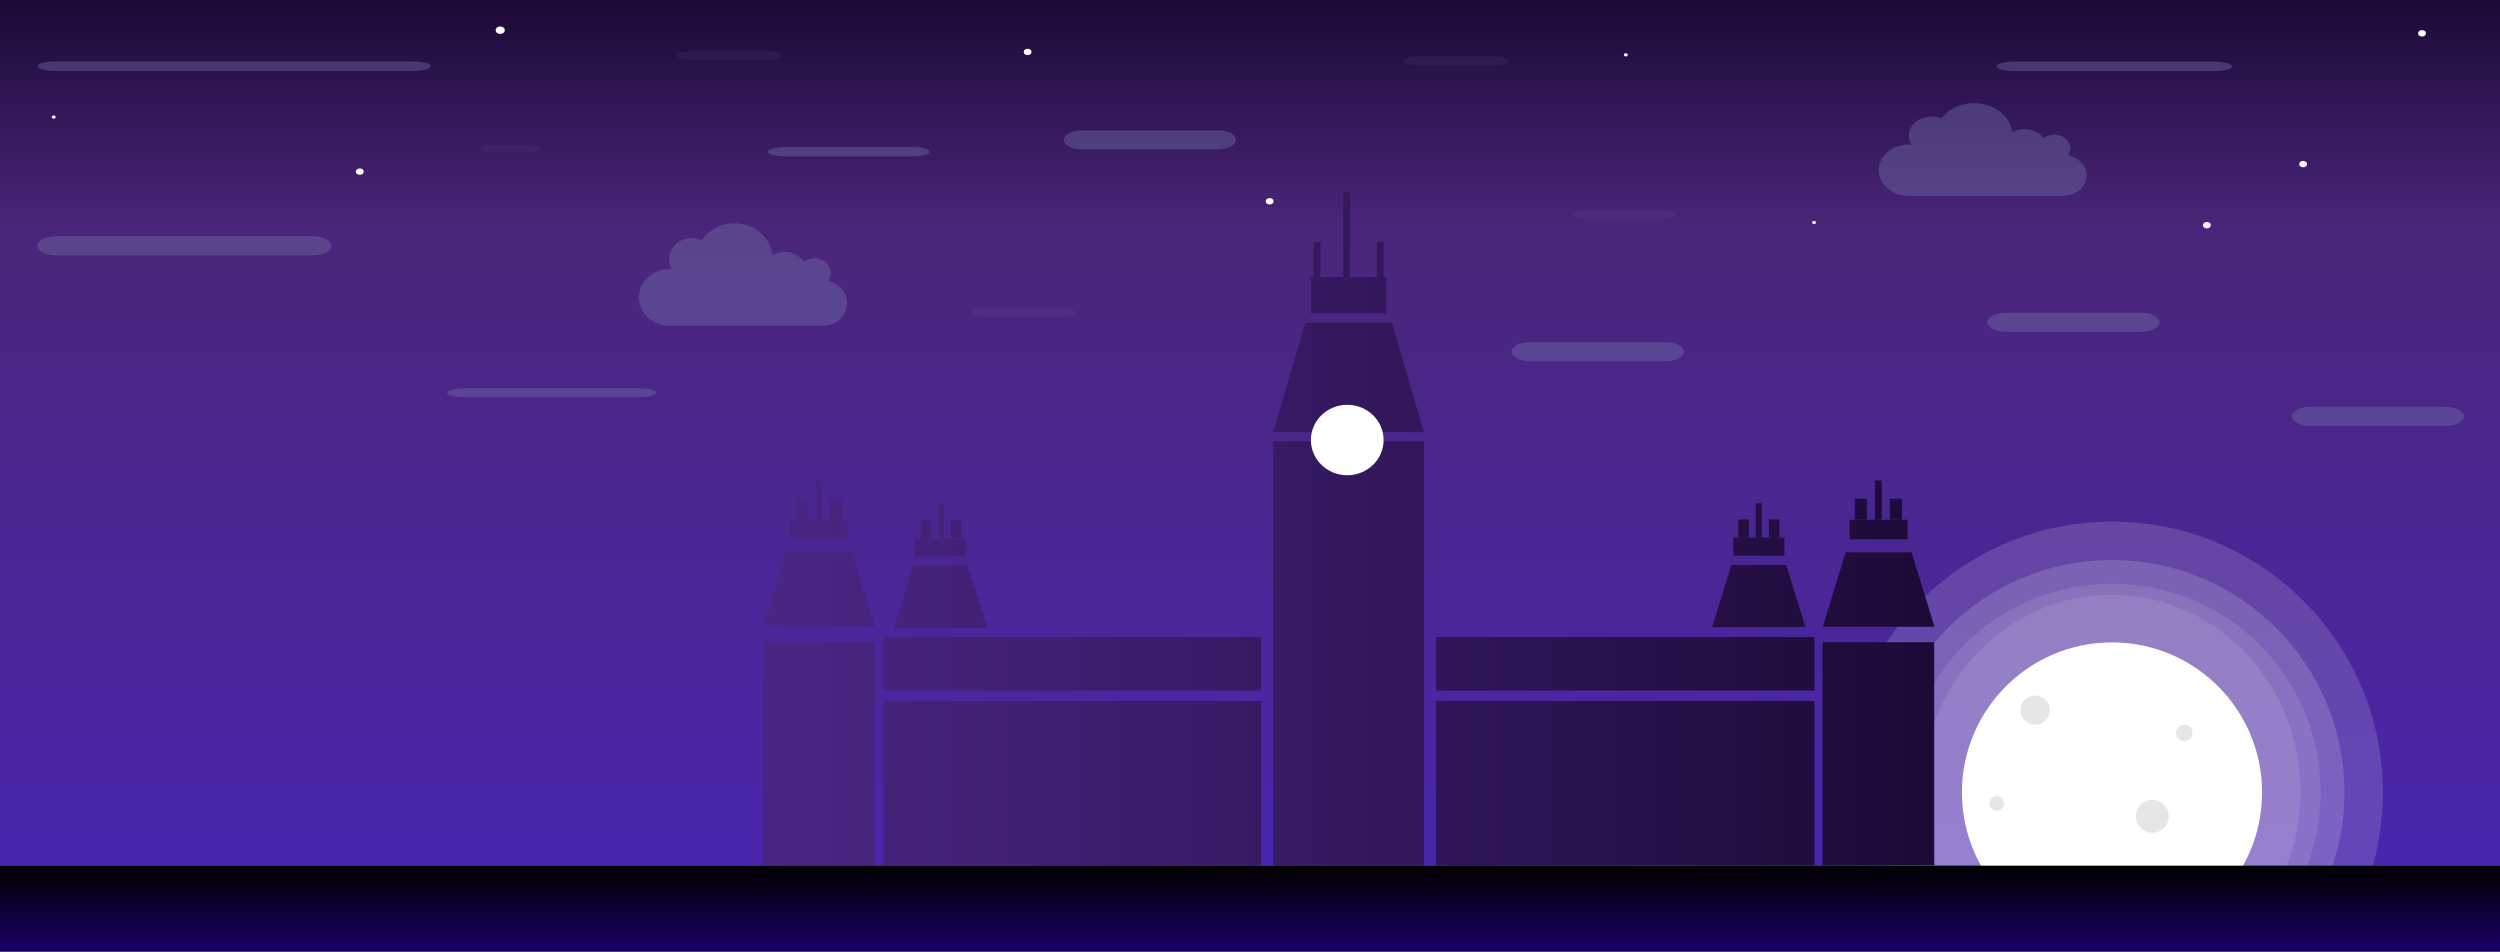 <!--?xml version="1.0" encoding="utf-8"?-->
<!-- Generator: Adobe Illustrator 26.0.1, SVG Export Plug-In . SVG Version: 6.00 Build 0)  -->
<svg version="1.1" xmlns="http://www.w3.org/2000/svg" xmlns:xlink="http://www.w3.org/1999/xlink" x="0px" y="0px" viewBox="0 0 1366 520" style="enable-background:new 0 0 1366 520;" xml:space="preserve" width="1366" height="520">
<rect x="0" y="0" width="1366" height="520" fill="#808080" stroke="none"/>
<style type="text/css">
	.st0{fill:url(#SVGID_1_);}
	.st1{fill:#FFFFFF;}
	.st2{
		opacity:0.4;
		fill:#7373A7;
		  position: relative;
  animation-name: example;
  animation-duration: 4s;
  animation-iteration-count: infinite;
	}
	
	.st3{opacity:0.1;}
	.st4{fill:#7373A7;}
	.st5{opacity:0.4;}
	
		.st6{opacity:0.15;clip-path:url(#SVGID_00000008121903344312246290000008871843032060603271_);fill:url(#SVGID_00000123433702885932707870000001092587379573452973_);}
	
		.st7{opacity:0.15;clip-path:url(#SVGID_00000008121903344312246290000008871843032060603271_);fill:url(#SVGID_00000065035783880169344950000002378586055575616435_);}
	
		.st8{opacity:0.1;clip-path:url(#SVGID_00000008121903344312246290000008871843032060603271_);fill:url(#SVGID_00000168096563535484579180000002060362912235435429_);}
	
		.st9{opacity:0.1;clip-path:url(#SVGID_00000008121903344312246290000008871843032060603271_);fill:url(#SVGID_00000171698133070635008960000018196144080368515718_);}
	.st10{fill:url(#SVGID_00000106122152181815673880000011026761723208719007_);}
	.st11{fill:#E6E6E6;}
	.st12{fill:url(#SVGID_00000035514243385028966960000005011210704760746655_);}
	.st13{fill:url(#SVGID_00000095317195282493538940000009903016251262868865_);}
	.st14{fill:url(#SVGID_00000013896317401169498900000003847525411719796894_);}
	.st15{fill:url(#SVGID_00000095319912993051136250000000662334626813287346_);}
	.st16{fill:url(#SVGID_00000158728102848182822040000010956438616424504492_);}
	.st17{fill:url(#SVGID_00000171706344063324950800000016480052603416581811_);}
	.st18{fill:url(#SVGID_00000150087783932454911300000003433175421137752744_);}
	.st19{fill:url(#SVGID_00000106863474011238187730000001889771754325018789_);}
	.st20{fill:url(#SVGID_00000132777148850406330270000016347477330560608145_);}
	.st21{fill:url(#SVGID_00000093152927844649021700000018178639877654928779_);}
	.st22{fill:url(#SVGID_00000051354795583718848450000017134168336863378074_);}
	.st23{fill:url(#SVGID_00000098938334256791274320000003341707848395519167_);}
	.st24{fill:url(#SVGID_00000003069364536643152490000016437471157879766196_);}
	.st25{fill:url(#SVGID_00000032610042346636841940000008647618818522138800_);}
	.st26{fill:url(#SVGID_00000039119948521636607680000017290867892123179411_);}
	.st27{fill:url(#SVGID_00000017474582234954505130000009795374757516934799_);}
	.st28{fill:url(#SVGID_00000104687725775040850710000003684751399384565129_);}
	.st29{fill:url(#SVGID_00000180365743812050887970000009672632399352557487_);}
	.st30{fill:url(#SVGID_00000161632671840681531410000009817355894285573533_);}
	.st31{fill:url(#SVGID_00000003795472761783197850000011576769388674551702_);}
	.st32{fill:url(#SVGID_00000169542067747987997620000013262577904540933787_);}
	.st33{fill:url(#SVGID_00000009570992561627410510000009068360442903517882_);}
	.st34{fill:url(#SVGID_00000059270345695476678420000017665117118916816292_);}
	.st35{fill:url(#SVGID_00000140736610769763781460000000677907185630893202_);}
	.st36{fill:url(#SVGID_00000021105048422427878550000000586429034897464974_);}
	.st37{fill:url(#SVGID_00000167359862616430567430000010881775887118044041_);}
	.st38{fill:url(#SVGID_00000142860428430837298640000000004289440846824638_);}
	.st39{fill:url(#SVGID_00000148642776110252904440000011628285738594022049_);}
	.st40{fill:url(#SVGID_00000053544168177588251970000007228115220528287108_);}
	.st41{fill:url(#SVGID_00000097477089909227452490000016079673379524336788_);}
	.st42{fill:url(#SVGID_00000138570979174152050340000012841328492175646861_);}
	.st43{fill:url(#SVGID_00000111180473835659824160000013737476601182439061_);}
	.st44{fill:url(#SVGID_00000157279735145434686970000013708868740762772116_);}

	
</style>
<g id="Layer_1">
	<g>
		<linearGradient id="SVGID_1_" gradientUnits="userSpaceOnUse" x1="683" y1="473" x2="683" y2="-9.094947e-13">
			<stop offset="0" style="stop-color:#4A26AE"></stop>
			<stop offset="0.735" style="stop-color:#4A267A"></stop>
			<stop offset="1" style="stop-color:#1C0936"></stop>
		</linearGradient>
		<rect class="st0 svg-elem-1" width="1366" height="473"></rect>
	</g>
	<ellipse class="st1 svg-elem-2" cx="29.35" cy="63.97" rx="1.06" ry="0.87"></ellipse>
	<ellipse class="st1 svg-elem-3" cx="196.59" cy="93.78" rx="2.12" ry="1.74"></ellipse>
	<ellipse class="st1 svg-elem-4" cx="273.32" cy="16.5" rx="2.48" ry="2.03"></ellipse>
	<ellipse class="st1 svg-elem-5" cx="1323.39" cy="18.2" rx="2.12" ry="1.74"></ellipse>
	<ellipse class="st1 svg-elem-6" cx="991.2" cy="121.59" rx="1.06" ry="0.87"></ellipse>
	<ellipse class="st1 svg-elem-7" cx="561.5" cy="28.37" rx="2.12" ry="1.74"></ellipse>
	<ellipse class="st1 svg-elem-8" cx="693.74" cy="109.99" rx="2.12" ry="1.74"></ellipse>
	<ellipse class="st1 svg-elem-9" cx="888.33" cy="29.97" rx="1.06" ry="0.87"></ellipse>
	<ellipse class="st1 svg-elem-10" cx="1258.42" cy="89.67" rx="2.12" ry="1.74"></ellipse>
	<ellipse class="st1 svg-elem-11" cx="1205.84" cy="123.04" rx="2.12" ry="1.74"></ellipse>
</g>
<g id="Layer_7">
	<path class="st2 svg-elem-12" d="M452.58,153.55c0.84-1.26,1.32-2.74,1.32-4.33c0-4.52-3.9-8.18-8.71-8.18c-2.26,0-4.32,0.81-5.87,2.13
		c-2.17-3.31-6.06-5.52-10.51-5.52c-2.47,0-4.77,0.68-6.7,1.86c-1.15-9.85-10.04-17.52-20.84-17.52c-7.53,0-14.13,3.73-17.83,9.32
		c-1.65-0.77-3.52-1.21-5.49-1.21c-6.81,0-12.32,5.18-12.32,11.57c0,1.94,0.51,3.78,1.41,5.38c-0.47-0.04-0.94-0.06-1.41-0.06
		c-9.12,0-16.51,6.94-16.51,15.5c0,8.56,7.39,15.5,16.51,15.5c9.12,0,76.73,0,84.01,0s13.18-5.54,13.18-12.38
		C462.84,159.73,458.45,154.8,452.58,153.55z"></path>
	<path class="st2 svg-elem-13" d="M1129.94,84.9c0.84-1.13,1.32-2.48,1.32-3.91c0-4.08-3.9-7.4-8.71-7.4c-2.26,0-4.32,0.73-5.87,1.93
		c-2.17-2.99-6.06-4.99-10.51-4.99c-2.47,0-4.77,0.62-6.7,1.68c-1.15-8.91-10.04-15.84-20.84-15.84c-7.53,0-14.13,3.37-17.83,8.43
		c-1.65-0.7-3.52-1.09-5.49-1.09c-6.81,0-12.32,4.68-12.32,10.46c0,1.76,0.51,3.41,1.41,4.87c-0.47-0.03-0.94-0.05-1.41-0.05
		c-9.12,0-16.51,6.27-16.51,14.01c0,7.74,7.39,14.01,16.51,14.01c9.12,0,76.73,0,84.01,0c7.28,0,13.18-5.01,13.18-11.19
		C1140.2,90.48,1135.81,86.03,1129.94,84.9z"></path>
	<g class="st3">
		<path class="st4 svg-elem-14" d="M916.2,117.12c0,1.43-4.5,2.6-10,2.6h-37.28c-5.5,0-10-1.17-10-2.6c0-1.43,4.5-2.6,10-2.6h37.28
			C911.7,114.51,916.2,115.68,916.2,117.12z"></path>
	</g>
	<g class="st3">
		<path class="st4 svg-elem-15" d="M824.28,33.29c0,1.43-4.5,2.6-10,2.6H777c-5.5,0-10-1.17-10-2.6s4.5-2.6,10-2.6h37.28
			C819.78,30.68,824.28,31.85,824.28,33.29z"></path>
	</g>
	<g class="st5">
		<path class="st4 svg-elem-16" d="M1179.93,176.09c0,2.87-4.5,5.21-10,5.21h-74.05c-5.5,0-10-2.34-10-5.21c0-2.87,4.5-5.21,10-5.21h74.05
			C1175.43,170.88,1179.93,173.22,1179.93,176.09z"></path>
	</g>
	<g class="st5">
		<path class="st4 svg-elem-17" d="M675.35,76.41c0,2.87-4.5,5.21-10,5.21H591.3c-5.5,0-10-2.34-10-5.21s4.5-5.21,10-5.21h74.05
			C670.85,71.2,675.35,73.55,675.35,76.41z"></path>
	</g>
	<g class="st5">
		<path class="st4 svg-elem-18" d="M920.04,192.19c0,2.87-4.5,5.21-10,5.21h-74.05c-5.5,0-10-2.34-10-5.21c0-2.87,4.5-5.21,10-5.21h74.05
			C915.54,186.98,920.04,189.32,920.04,192.19z"></path>
	</g>
	<g class="st3">
		<path class="st4 svg-elem-19" d="M587.87,170.75c0,1.43-4.5,2.6-10,2.6h-37.28c-5.5,0-10-1.17-10-2.6c0-1.43,4.5-2.6,10-2.6h37.28
			C583.37,168.14,587.87,169.32,587.87,170.75z"></path>
	</g>
	<g class="st3">
		<path class="st4 svg-elem-20" d="M295.6,81.33c0,1.11-4.5,2.03-10,2.03h-13.94c-5.5,0-10-0.91-10-2.03c0-1.11,4.5-2.03,10-2.03h13.94
			C291.1,79.31,295.6,80.22,295.6,81.33z"></path>
	</g>
	<g class="st3">
		<path class="st4 svg-elem-21" d="M427.13,30.39c0,1.43-4.5,2.6-10,2.6h-37.28c-5.5,0-10-1.17-10-2.6s4.5-2.6,10-2.6h37.28
			C422.63,27.79,427.13,28.96,427.13,30.39z"></path>
	</g>
	<g class="st5">
		<path class="st4 svg-elem-22" d="M507.93,82.91c0,1.43-4.5,2.6-10,2.6h-68.4c-5.5,0-10-1.17-10-2.6c0-1.43,4.5-2.6,10-2.6h68.4
			C503.43,80.3,507.93,81.48,507.93,82.91z"></path>
	</g>
	<g class="st5">
		<path class="st4 svg-elem-23" d="M235.49,36.18c0,1.43-4.5,2.6-10,2.6H30.51c-5.5,0-10-1.17-10-2.6s4.5-2.6,10-2.6h194.98
			C230.99,33.58,235.49,34.75,235.49,36.18z"></path>
	</g>
	<g class="st5">
		<path class="st4 svg-elem-24" d="M358.54,214.62c0,1.35-4.5,2.46-10,2.46h-94.21c-5.5,0-10-1.11-10-2.46s4.5-2.46,10-2.46h94.21
			C354.04,212.16,358.54,213.27,358.54,214.62z"></path>
	</g>
	<g class="st5">
		<path class="st4 svg-elem-25" d="M1219.62,36.28c0,1.43-4.5,2.6-10,2.6h-108.71c-5.5,0-10-1.17-10-2.6s4.5-2.6,10-2.6h108.71
			C1215.12,33.68,1219.62,34.85,1219.62,36.28z"></path>
	</g>
	<g class="st5">
		<path class="st4 svg-elem-26" d="M181.04,134.3c0,2.87-4.5,5.21-10,5.21H30.51c-5.5,0-10-2.34-10-5.21c0-2.87,4.5-5.21,10-5.21h140.53
			C176.54,129.09,181.04,131.43,181.04,134.3z"></path>
	</g>
	<g class="st5">
		<path class="st4 svg-elem-27" d="M1346.32,227.5c0,2.87-4.5,5.21-10,5.21h-74.05c-5.5,0-10-2.34-10-5.21c0-2.87,4.5-5.21,10-5.21h74.05
			C1341.82,222.29,1346.32,224.63,1346.32,227.5z"></path>
	</g>
</g>
<g id="Layer_5">
	<g>
		<defs>
			<rect id="SVGID_00000158013322081874397000000017492489846328023178_" x="946" y="285" width="374" height="188" class="svg-elem-28"></rect>
		</defs>
		<clipPath id="SVGID_00000123416695315043937650000008573475905857471932_">
			<use xlink:href="#SVGID_00000158013322081874397000000017492489846328023178_" style="overflow:visible;"></use>
		</clipPath>
		
			<linearGradient id="SVGID_00000064316158286986911620000004137305158003785919_" gradientUnits="userSpaceOnUse" x1="1006" y1="433" x2="1302" y2="433">
			<stop offset="0.816" style="stop-color:#FFFFFF"></stop>
			<stop offset="1" style="stop-color:#FFFFFF"></stop>
		</linearGradient>
		
			<circle style="opacity: 0.15; clip-path: url(&quot;#SVGID_00000123416695315043937650000008573475905857471932_&quot;); fill: url(&quot;#SVGID_00000064316158286986911620000004137305158003785919_&quot;);" cx="1154" cy="433" r="148" class="svg-elem-29"></circle>
		
			<linearGradient id="SVGID_00000105428391671423773770000016052587306796796558_" gradientUnits="userSpaceOnUse" x1="1027" y1="433" x2="1281" y2="433">
			<stop offset="0.816" style="stop-color:#FFFFFF"></stop>
			<stop offset="1" style="stop-color:#FFFFFF"></stop>
		</linearGradient>
		
			<circle style="opacity: 0.15; clip-path: url(&quot;#SVGID_00000123416695315043937650000008573475905857471932_&quot;); fill: url(&quot;#SVGID_00000105428391671423773770000016052587306796796558_&quot;);" cx="1154" cy="433" r="127" class="svg-elem-30"></circle>
		
			<linearGradient id="SVGID_00000120555360521649255250000008666188155535928198_" gradientUnits="userSpaceOnUse" x1="1040" y1="432.7" x2="1268" y2="432.7">
			<stop offset="0.816" style="stop-color:#FFFFFF"></stop>
			<stop offset="1" style="stop-color:#FFFFFF"></stop>
		</linearGradient>
		
			<path style="opacity: 0.1; clip-path: url(&quot;#SVGID_00000123416695315043937650000008573475905857471932_&quot;); fill: url(&quot;#SVGID_00000120555360521649255250000008666188155535928198_&quot;);" d="
			M1143.54,545.93C1085.48,540.66,1040,491.98,1040,432.7c0-62.79,51.04-113.7,114-113.7s114,50.91,114,113.7
			s-51.04,113.7-114,113.7C1150.47,546.4,1146.99,546.24,1143.54,545.93" class="svg-elem-31"></path>
		
			<linearGradient id="SVGID_00000086661582767986709510000011586258701586663052_" gradientUnits="userSpaceOnUse" x1="1050.4" y1="432.65" x2="1257" y2="432.65">
			<stop offset="0.816" style="stop-color:#FFFFFF"></stop>
			<stop offset="1" style="stop-color:#FFFFFF"></stop>
		</linearGradient>
		
			<ellipse style="opacity: 0.1; clip-path: url(&quot;#SVGID_00000123416695315043937650000008573475905857471932_&quot;); fill: url(&quot;#SVGID_00000086661582767986709510000011586258701586663052_&quot;);" cx="1153.7" cy="432.65" rx="103.3" ry="107.65" class="svg-elem-32"></ellipse>
	</g>
</g>
<g id="Layer_2">
	
		<linearGradient id="SVGID_00000021112363564286565750000013559920668177843123_" gradientUnits="userSpaceOnUse" x1="1072" y1="433" x2="1236" y2="433">
		<stop offset="0.816" style="stop-color:#FFFFFF"></stop>
		<stop offset="1" style="stop-color:#FFFFFF"></stop>
	</linearGradient>
	<circle style="fill: url(&quot;#SVGID_00000021112363564286565750000013559920668177843123_&quot;);" cx="1154" cy="433" r="82" class="svg-elem-33"></circle>
	<circle class="st11 svg-elem-34" cx="1112" cy="388" r="8"></circle>
	<circle class="st11 svg-elem-35" cx="1193.5" cy="400.5" r="4.5"></circle>
	<circle class="st11 svg-elem-36" cx="1091" cy="439" r="4"></circle>
	<circle class="st11 svg-elem-37" cx="1176" cy="446" r="9"></circle>
	<g id="Layer_4">
	</g>
</g>
<g id="Layer_6">
	<g>
		
			<linearGradient id="SVGID_00000145779517406555510400000002629248941760623272_" gradientUnits="userSpaceOnUse" x1="417.8" y1="322.045" x2="1051.4" y2="322.045">
			<stop offset="0" style="stop-color:#4A2684"></stop>
			<stop offset="1" style="stop-color:#1D0A38"></stop>
		</linearGradient>
		<polygon style="fill: url(&quot;#SVGID_00000145779517406555510400000002629248941760623272_&quot;);" points="465.42,301.73 429.44,301.73 
			416.9,342.36 477.95,342.36 		" class="svg-elem-38"></polygon>
		
			<linearGradient id="SVGID_00000156582232251845635000000005112503051846634164_" gradientUnits="userSpaceOnUse" x1="417.8" y1="362.674" x2="1051.4" y2="362.674">
			<stop offset="0" style="stop-color:#4A2684"></stop>
			<stop offset="1" style="stop-color:#1D0A38"></stop>
		</linearGradient>
		
			<rect x="482.37" y="348.06" style="fill: url(&quot;#SVGID_00000156582232251845635000000005112503051846634164_&quot;);" width="206.7" height="29.22" class="svg-elem-39"></rect>
		
			<linearGradient id="SVGID_00000181088831951873720500000012194230475969827732_" gradientUnits="userSpaceOnUse" x1="417.8" y1="427.894" x2="1051.4" y2="427.894">
			<stop offset="0" style="stop-color:#4A2684"></stop>
			<stop offset="1" style="stop-color:#1D0A38"></stop>
		</linearGradient>
		
			<rect x="482.37" y="382.99" style="fill: url(&quot;#SVGID_00000181088831951873720500000012194230475969827732_&quot;);" width="206.7" height="89.81" class="svg-elem-40"></rect>
		
			<linearGradient id="SVGID_00000142863080446280600700000017015862879489370786_" gradientUnits="userSpaceOnUse" x1="417.8" y1="411.856" x2="1051.4" y2="411.856">
			<stop offset="0" style="stop-color:#4A2684"></stop>
			<stop offset="1" style="stop-color:#1D0A38"></stop>
		</linearGradient>
		
			<rect x="995.8" y="350.91" style="fill: url(&quot;#SVGID_00000142863080446280600700000017015862879489370786_&quot;);" width="61.05" height="121.89" class="svg-elem-41"></rect>
		
			<linearGradient id="SVGID_00000000213921788479794770000013392624273731293582_" gradientUnits="userSpaceOnUse" x1="417.8" y1="411.856" x2="1051.4" y2="411.856">
			<stop offset="0" style="stop-color:#4A2684"></stop>
			<stop offset="1" style="stop-color:#1D0A38"></stop>
		</linearGradient>
		
			<rect x="416.9" y="350.91" style="fill: url(&quot;#SVGID_00000000213921788479794770000013392624273731293582_&quot;);" width="61.05" height="121.89" class="svg-elem-42"></rect>
		
			<linearGradient id="SVGID_00000075149122108836164670000003310420110487342001_" gradientUnits="userSpaceOnUse" x1="417.8" y1="289.256" x2="1051.4" y2="289.256">
			<stop offset="0" style="stop-color:#4A2684"></stop>
			<stop offset="1" style="stop-color:#1D0A38"></stop>
		</linearGradient>
		
			<rect x="431.61" y="283.91" style="fill: url(&quot;#SVGID_00000075149122108836164670000003310420110487342001_&quot;);" width="31.63" height="10.69" class="svg-elem-43"></rect>
		
			<linearGradient id="SVGID_00000035499333221654672190000012621946237365881768_" gradientUnits="userSpaceOnUse" x1="417.8" y1="326.179" x2="1051.4" y2="326.179">
			<stop offset="0" style="stop-color:#4A2684"></stop>
			<stop offset="1" style="stop-color:#1D0A38"></stop>
		</linearGradient>
		<polygon style="fill: url(&quot;#SVGID_00000035499333221654672190000012621946237365881768_&quot;);" points="528.91,309.21 498.87,309.21 
			488.4,343.14 539.37,343.14 		" class="svg-elem-44"></polygon>
		
			<linearGradient id="SVGID_00000124849713197619405470000007001048968289021063_" gradientUnits="userSpaceOnUse" x1="417.8" y1="299.175" x2="1051.4" y2="299.175">
			<stop offset="0" style="stop-color:#4A2684"></stop>
			<stop offset="1" style="stop-color:#1D0A38"></stop>
		</linearGradient>
		
			<rect x="499.92" y="294.25" style="fill: url(&quot;#SVGID_00000124849713197619405470000007001048968289021063_&quot;);" width="27.93" height="9.86" class="svg-elem-45"></rect>
		
			<linearGradient id="SVGID_00000154422887555784525970000001524881243909291656_" gradientUnits="userSpaceOnUse" x1="417.8" y1="356.971" x2="1051.4" y2="356.971">
			<stop offset="0" style="stop-color:#4A2684"></stop>
			<stop offset="1" style="stop-color:#1D0A38"></stop>
		</linearGradient>
		
			<rect x="695.68" y="241.14" style="fill: url(&quot;#SVGID_00000154422887555784525970000001524881243909291656_&quot;);" width="82.38" height="231.66" class="svg-elem-46"></rect>
		
			<linearGradient id="SVGID_00000101817953272160203770000012248816340635621819_" gradientUnits="userSpaceOnUse" x1="417.8" y1="206.216" x2="1051.4" y2="206.216">
			<stop offset="0" style="stop-color:#4A2684"></stop>
			<stop offset="1" style="stop-color:#1D0A38"></stop>
		</linearGradient>
		<polygon style="fill: url(&quot;#SVGID_00000101817953272160203770000012248816340635621819_&quot;);" points="760.5,176.28 713.25,176.28 
			695.68,236.15 778.07,236.15 		" class="svg-elem-47"></polygon>
		
			<linearGradient id="SVGID_00000171700865752771216640000006922409856384188320_" gradientUnits="userSpaceOnUse" x1="417.8" y1="161.31" x2="1051.4" y2="161.31">
			<stop offset="0" style="stop-color:#4A2684"></stop>
			<stop offset="1" style="stop-color:#1D0A38"></stop>
		</linearGradient>
		
			<rect x="716.28" y="151.33" style="fill: url(&quot;#SVGID_00000171700865752771216640000006922409856384188320_&quot;);" width="41.19" height="19.96" class="svg-elem-48"></rect>
		
			<linearGradient id="SVGID_00000004523310119822782140000017458028908349203638_" gradientUnits="userSpaceOnUse" x1="417.8" y1="362.674" x2="1051.4" y2="362.674">
			<stop offset="0" style="stop-color:#4A2684"></stop>
			<stop offset="1" style="stop-color:#1D0A38"></stop>
		</linearGradient>
		
			<rect x="784.69" y="348.06" style="fill: url(&quot;#SVGID_00000004523310119822782140000017458028908349203638_&quot;);" width="206.7" height="29.22" class="svg-elem-49"></rect>
		
			<linearGradient id="SVGID_00000155113178422774124220000017068440501705727141_" gradientUnits="userSpaceOnUse" x1="417.8" y1="427.894" x2="1051.4" y2="427.894">
			<stop offset="0" style="stop-color:#4A2684"></stop>
			<stop offset="1" style="stop-color:#1D0A38"></stop>
		</linearGradient>
		
			<rect x="784.69" y="382.99" style="fill: url(&quot;#SVGID_00000155113178422774124220000017068440501705727141_&quot;);" width="206.7" height="89.81" class="svg-elem-50"></rect>
		
			<linearGradient id="SVGID_00000125562470367903712030000015508154251328600746_" gradientUnits="userSpaceOnUse" x1="417.8" y1="322.116" x2="1051.4" y2="322.116">
			<stop offset="0" style="stop-color:#4A2684"></stop>
			<stop offset="1" style="stop-color:#1D0A38"></stop>
		</linearGradient>
		<polygon style="fill: url(&quot;#SVGID_00000125562470367903712030000015508154251328600746_&quot;);" points="1044.46,301.8 1008.48,301.8 
			995.95,342.43 1057,342.43 		" class="svg-elem-51"></polygon>
		
			<linearGradient id="SVGID_00000176014925207764128860000008435980311001579182_" gradientUnits="userSpaceOnUse" x1="417.8" y1="289.328" x2="1051.4" y2="289.328">
			<stop offset="0" style="stop-color:#4A2684"></stop>
			<stop offset="1" style="stop-color:#1D0A38"></stop>
		</linearGradient>
		
			<rect x="1010.66" y="283.98" style="fill: url(&quot;#SVGID_00000176014925207764128860000008435980311001579182_&quot;);" width="31.63" height="10.69" class="svg-elem-52"></rect>
		
			<linearGradient id="SVGID_00000178180649936151142480000000727669352308839049_" gradientUnits="userSpaceOnUse" x1="417.8" y1="325.68" x2="1051.4" y2="325.68">
			<stop offset="0" style="stop-color:#4A2684"></stop>
			<stop offset="1" style="stop-color:#1D0A38"></stop>
		</linearGradient>
		<polygon style="fill: url(&quot;#SVGID_00000178180649936151142480000000727669352308839049_&quot;);" points="976.03,308.72 945.99,308.72 
			935.52,342.64 986.49,342.64 		" class="svg-elem-53"></polygon>
		
			<linearGradient id="SVGID_00000170982656993350179500000015346375753316793022_" gradientUnits="userSpaceOnUse" x1="417.8" y1="298.676" x2="1051.4" y2="298.676">
			<stop offset="0" style="stop-color:#4A2684"></stop>
			<stop offset="1" style="stop-color:#1D0A38"></stop>
		</linearGradient>
		
			<rect x="947.04" y="293.75" style="fill: url(&quot;#SVGID_00000170982656993350179500000015346375753316793022_&quot;);" width="27.93" height="9.86" class="svg-elem-54"></rect>
		
			<linearGradient id="SVGID_00000173855828358180472980000005241882407297600425_" gradientUnits="userSpaceOnUse" x1="417.8" y1="278.208" x2="1051.4" y2="278.208">
			<stop offset="0" style="stop-color:#4A2684"></stop>
			<stop offset="1" style="stop-color:#1D0A38"></stop>
		</linearGradient>
		
			<rect x="434.55" y="272.51" style="fill: url(&quot;#SVGID_00000173855828358180472980000005241882407297600425_&quot;);" width="6.62" height="11.4" class="svg-elem-55"></rect>
		
			<linearGradient id="SVGID_00000070077022106564624500000010769404298694365827_" gradientUnits="userSpaceOnUse" x1="417.8" y1="278.208" x2="1051.4" y2="278.208">
			<stop offset="0" style="stop-color:#4A2684"></stop>
			<stop offset="1" style="stop-color:#1D0A38"></stop>
		</linearGradient>
		
			<rect x="453.68" y="272.51" style="fill: url(&quot;#SVGID_00000070077022106564624500000010769404298694365827_&quot;);" width="6.62" height="11.4" class="svg-elem-56"></rect>
		
			<linearGradient id="SVGID_00000168082814898386624090000006409528675123706798_" gradientUnits="userSpaceOnUse" x1="417.8" y1="273.219" x2="1051.4" y2="273.219">
			<stop offset="0" style="stop-color:#4A2684"></stop>
			<stop offset="1" style="stop-color:#1D0A38"></stop>
		</linearGradient>
		
			<rect x="445.59" y="262.53" style="fill: url(&quot;#SVGID_00000168082814898386624090000006409528675123706798_&quot;);" width="3.68" height="21.38" class="svg-elem-57"></rect>
		
			<linearGradient id="SVGID_00000171717475770195217560000003625755749502144690_" gradientUnits="userSpaceOnUse" x1="417.8" y1="288.853" x2="1051.4" y2="288.853">
			<stop offset="0" style="stop-color:#4A2684"></stop>
			<stop offset="1" style="stop-color:#1D0A38"></stop>
		</linearGradient>
		
			<rect x="502.96" y="283.82" style="fill: url(&quot;#SVGID_00000171717475770195217560000003625755749502144690_&quot;);" width="5.77" height="10.07" class="svg-elem-58"></rect>
		
			<linearGradient id="SVGID_00000167356498753995628310000006263882399038242987_" gradientUnits="userSpaceOnUse" x1="417.8" y1="288.853" x2="1051.4" y2="288.853">
			<stop offset="0" style="stop-color:#4A2684"></stop>
			<stop offset="1" style="stop-color:#1D0A38"></stop>
		</linearGradient>
		
			<rect x="519.63" y="283.82" style="fill: url(&quot;#SVGID_00000167356498753995628310000006263882399038242987_&quot;);" width="5.77" height="10.07" class="svg-elem-59"></rect>
		
			<linearGradient id="SVGID_00000151531623550674021560000001211954767413308556_" gradientUnits="userSpaceOnUse" x1="417.8" y1="284.445" x2="1051.4" y2="284.445">
			<stop offset="0" style="stop-color:#4A2684"></stop>
			<stop offset="1" style="stop-color:#1D0A38"></stop>
		</linearGradient>
		
			<rect x="512.58" y="275" style="fill: url(&quot;#SVGID_00000151531623550674021560000001211954767413308556_&quot;);" width="3.21" height="18.89" class="svg-elem-60"></rect>
		
			<linearGradient id="SVGID_00000178185863663621777860000011177925536845537202_" gradientUnits="userSpaceOnUse" x1="417.8" y1="278.208" x2="1051.4" y2="278.208">
			<stop offset="0" style="stop-color:#4A2684"></stop>
			<stop offset="1" style="stop-color:#1D0A38"></stop>
		</linearGradient>
		
			<rect x="1013.45" y="272.51" style="fill: url(&quot;#SVGID_00000178185863663621777860000011177925536845537202_&quot;);" width="6.62" height="11.4" class="svg-elem-61"></rect>
		
			<linearGradient id="SVGID_00000147914612630931187280000006827840234386192266_" gradientUnits="userSpaceOnUse" x1="417.8" y1="278.208" x2="1051.4" y2="278.208">
			<stop offset="0" style="stop-color:#4A2684"></stop>
			<stop offset="1" style="stop-color:#1D0A38"></stop>
		</linearGradient>
		
			<rect x="1032.58" y="272.51" style="fill: url(&quot;#SVGID_00000147914612630931187280000006827840234386192266_&quot;);" width="6.62" height="11.4" class="svg-elem-62"></rect>
		
			<linearGradient id="SVGID_00000158019214919175134570000000578612183753334942_" gradientUnits="userSpaceOnUse" x1="417.8" y1="273.219" x2="1051.4" y2="273.219">
			<stop offset="0" style="stop-color:#4A2684"></stop>
			<stop offset="1" style="stop-color:#1D0A38"></stop>
		</linearGradient>
		
			<rect x="1024.49" y="262.53" style="fill: url(&quot;#SVGID_00000158019214919175134570000000578612183753334942_&quot;);" width="3.68" height="21.38" class="svg-elem-63"></rect>
		
			<linearGradient id="SVGID_00000012441282278617375080000003359538543620123524_" gradientUnits="userSpaceOnUse" x1="417.8" y1="288.817" x2="1051.4" y2="288.817">
			<stop offset="0" style="stop-color:#4A2684"></stop>
			<stop offset="1" style="stop-color:#1D0A38"></stop>
		</linearGradient>
		
			<rect x="949.79" y="283.78" style="fill: url(&quot;#SVGID_00000012441282278617375080000003359538543620123524_&quot;);" width="5.77" height="10.07" class="svg-elem-64"></rect>
		
			<linearGradient id="SVGID_00000043444304031046661820000017599857455976738717_" gradientUnits="userSpaceOnUse" x1="417.8" y1="288.817" x2="1051.4" y2="288.817">
			<stop offset="0" style="stop-color:#4A2684"></stop>
			<stop offset="1" style="stop-color:#1D0A38"></stop>
		</linearGradient>
		
			<rect x="966.46" y="283.78" style="fill: url(&quot;#SVGID_00000043444304031046661820000017599857455976738717_&quot;);" width="5.77" height="10.07" class="svg-elem-65"></rect>
		
			<linearGradient id="SVGID_00000032642985569728910780000003288726150600788634_" gradientUnits="userSpaceOnUse" x1="417.8" y1="284.409" x2="1051.4" y2="284.409">
			<stop offset="0" style="stop-color:#4A2684"></stop>
			<stop offset="1" style="stop-color:#1D0A38"></stop>
		</linearGradient>
		
			<rect x="959.4" y="274.96" style="fill: url(&quot;#SVGID_00000032642985569728910780000003288726150600788634_&quot;);" width="3.21" height="18.89" class="svg-elem-66"></rect>
		
			<linearGradient id="SVGID_00000074436790290122168270000002542168991046733499_" gradientUnits="userSpaceOnUse" x1="417.8" y1="141.709" x2="1051.4" y2="141.709">
			<stop offset="0" style="stop-color:#4A2684"></stop>
			<stop offset="1" style="stop-color:#1D0A38"></stop>
		</linearGradient>
		
			<rect x="752.32" y="132.09" style="fill: url(&quot;#SVGID_00000074436790290122168270000002542168991046733499_&quot;);" width="3.68" height="19.25" class="svg-elem-67"></rect>
		
			<linearGradient id="SVGID_00000005970782099735782290000002998809532192888487_" gradientUnits="userSpaceOnUse" x1="417.8" y1="141.709" x2="1051.4" y2="141.709">
			<stop offset="0" style="stop-color:#4A2684"></stop>
			<stop offset="1" style="stop-color:#1D0A38"></stop>
		</linearGradient>
		
			<rect x="717.75" y="132.09" style="fill: url(&quot;#SVGID_00000005970782099735782290000002998809532192888487_&quot;);" width="3.68" height="19.25" class="svg-elem-68"></rect>
		
			<linearGradient id="SVGID_00000182506564376955769290000004719276137950316422_" gradientUnits="userSpaceOnUse" x1="417.8" y1="128.166" x2="1051.4" y2="128.166">
			<stop offset="0" style="stop-color:#4A2684"></stop>
			<stop offset="1" style="stop-color:#1D0A38"></stop>
		</linearGradient>
		
			<rect x="733.93" y="105" style="fill: url(&quot;#SVGID_00000182506564376955769290000004719276137950316422_&quot;);" width="3.68" height="46.33" class="svg-elem-69"></rect>
	</g>
	<ellipse class="st1 svg-elem-70" cx="736.14" cy="240.43" rx="19.86" ry="19.25"></ellipse>
</g>
<g id="Layer_3">
	<g>
		
			<linearGradient id="SVGID_00000118363255407581180350000018425202091074877067_" gradientUnits="userSpaceOnUse" x1="683" y1="520" x2="683" y2="473">
			<stop offset="0" style="stop-color:#1A0066"></stop>
			<stop offset="1" style="stop-color:#000000"></stop>
		</linearGradient>
		<rect y="473" style="fill: url(&quot;#SVGID_00000118363255407581180350000018425202091074877067_&quot;);" width="1366" height="47" class="svg-elem-71"></rect>
	</g>
</g>
</svg>
